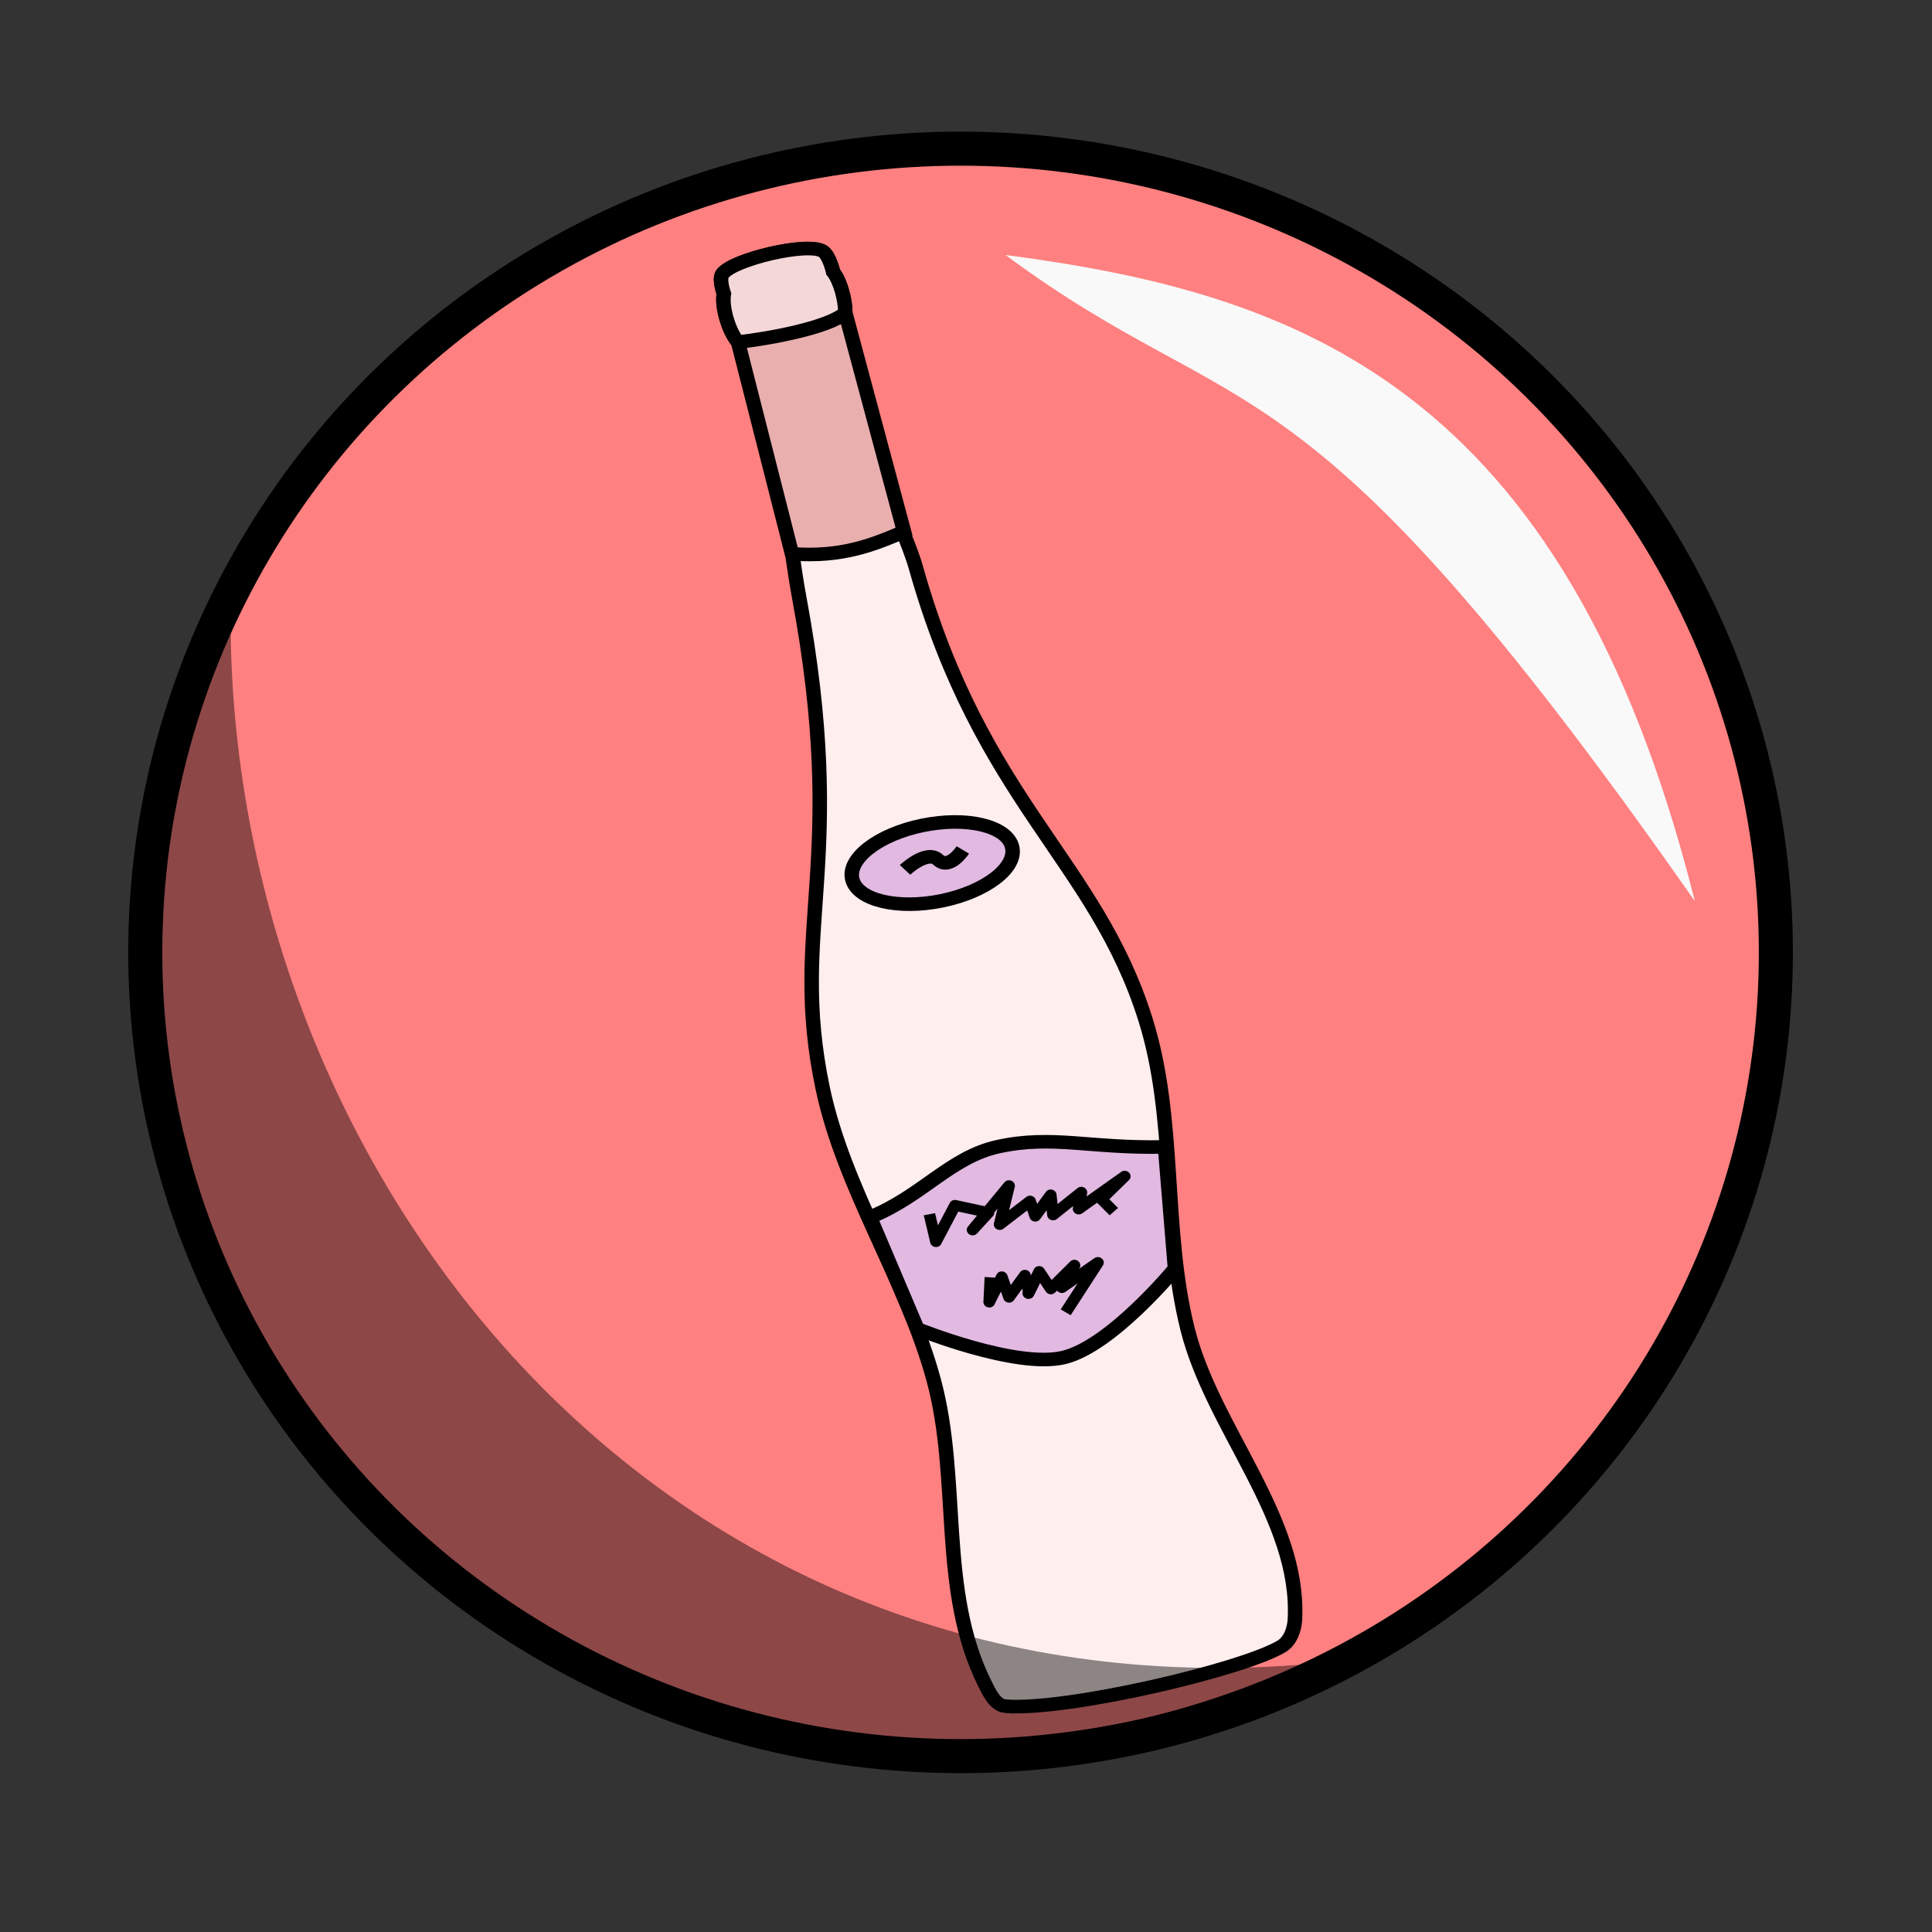 <svg xmlns="http://www.w3.org/2000/svg" viewBox="0 0 64 64">
    <rect x="0" y="0" width="64" height="64" fill="#333333" stroke="none"/>
    <ellipse cx="31.82" cy="31.549" fill="#ff8080" stroke="#000" stroke-linecap="round" stroke-linejoin="round" stroke-width="1.128" rx="27.008" ry="26.625"/>
    <path fill="#f9f9f9" fill-rule="evenodd" d="M33.31 8.447c9.544 1.259 18.527 4.22 22.834 21.406C42.96 11.013 41.262 14.34 33.31 8.447z"/>
    <g stroke="#000" transform="matrix(.852 -.397 .443 .807 -.824 14.609)">
        <path fill="#fee" fill-rule="evenodd" stroke-width=".5" d="M10.408 57.058c1.871 1.1 7.943 2.405 9.548 2.241.365-.037.689-.355.875-.673 1.892-3.236.693-7.497 1.614-11.131.939-3.703 3.228-7.005 3.957-10.755 1.166-5.99-1.376-9.584.579-18.297.168-.75.293-2.3.293-2.3l-3.58-.868s-.576 1.561-.819 2.331c-3.01 9.531-5.932 10.647-7.63 16.449-1.061 3.629-.668 7.557-1.526 11.24-.853 3.659-3.427 6.935-3.577 10.69-.015.368-.051.887.266 1.073z"/>
        <path fill="#e9afaf" fill-rule="evenodd" stroke-width=".5" d="M23.373 16.127l1.928-7.74c-.098-.43.056-1.353.386-1.802 0 0 .083-.555.298-.668.583-.306 3.159.246 3.483.787.138.23-.03.838-.03.838.069.414-.103 1.113-.317 1.523l-1.9 8.043c-1.191-.03-2.4-.111-3.848-.98z"/>
        <ellipse cx="28.61" cy="22.157" fill="#e1b9e1" stroke-linecap="round" stroke-linejoin="round" stroke-width=".5" rx="2.834" ry="1.421" transform="rotate(13.881)"/>
        <path fill="#e1b9e1" fill-rule="evenodd" stroke-width=".5" d="M14.516 39.002c1.945.116 3.516-.743 5.168-.354 1.902.447 2.797 1.456 5.158 2.55l-1.76 4.133s-3.301 1.565-4.964 1.205c-1.668-.361-4.033-3.162-4.033-3.162z"/>
        <path fill="#f4d7d7" fill-rule="evenodd" stroke-width=".5" d="M25.3 8.388c-.097-.43.057-1.354.387-1.803 0 0 .083-.555.298-.668.583-.306 3.159.246 3.483.787.138.23-.03.838-.03.838.069.414-.103 1.113-.317 1.523-.77.232-2.782-.314-3.82-.677z"/>
        <path fill="none" stroke-width=".5" d="M21.502 28.182s1.029-.34 1.197.177c.168.516.932.052.932.052"/>
        <path fill="none" stroke-linejoin="round" stroke-width=".4" d="M16.404 39.81l-.264.994 1.208-.894.915.745-.79.325 1.884-.89-.955 1.125 1.344-.3-.1.568.844-.455-.272.686 1.265-.308-.371.505 1.987-.368-1.115.393.175.598M17.22 42.803l-.458.789.821-.632-.126.774.868-.474s-.126.569-.205.647c-.08.08.71-.552.71-.552l.063.742 1.136-.41-.773.536 1.547-.268-1.847 1.136"/>
    </g>
    <path fill-opacity=".449" fill-rule="evenodd" d="M43.352 55.124C18.555 65.584-2.419 42.116 7.64 20.864c.189 18.2 14.228 36.08 35.712 34.26z"/>
</svg>
